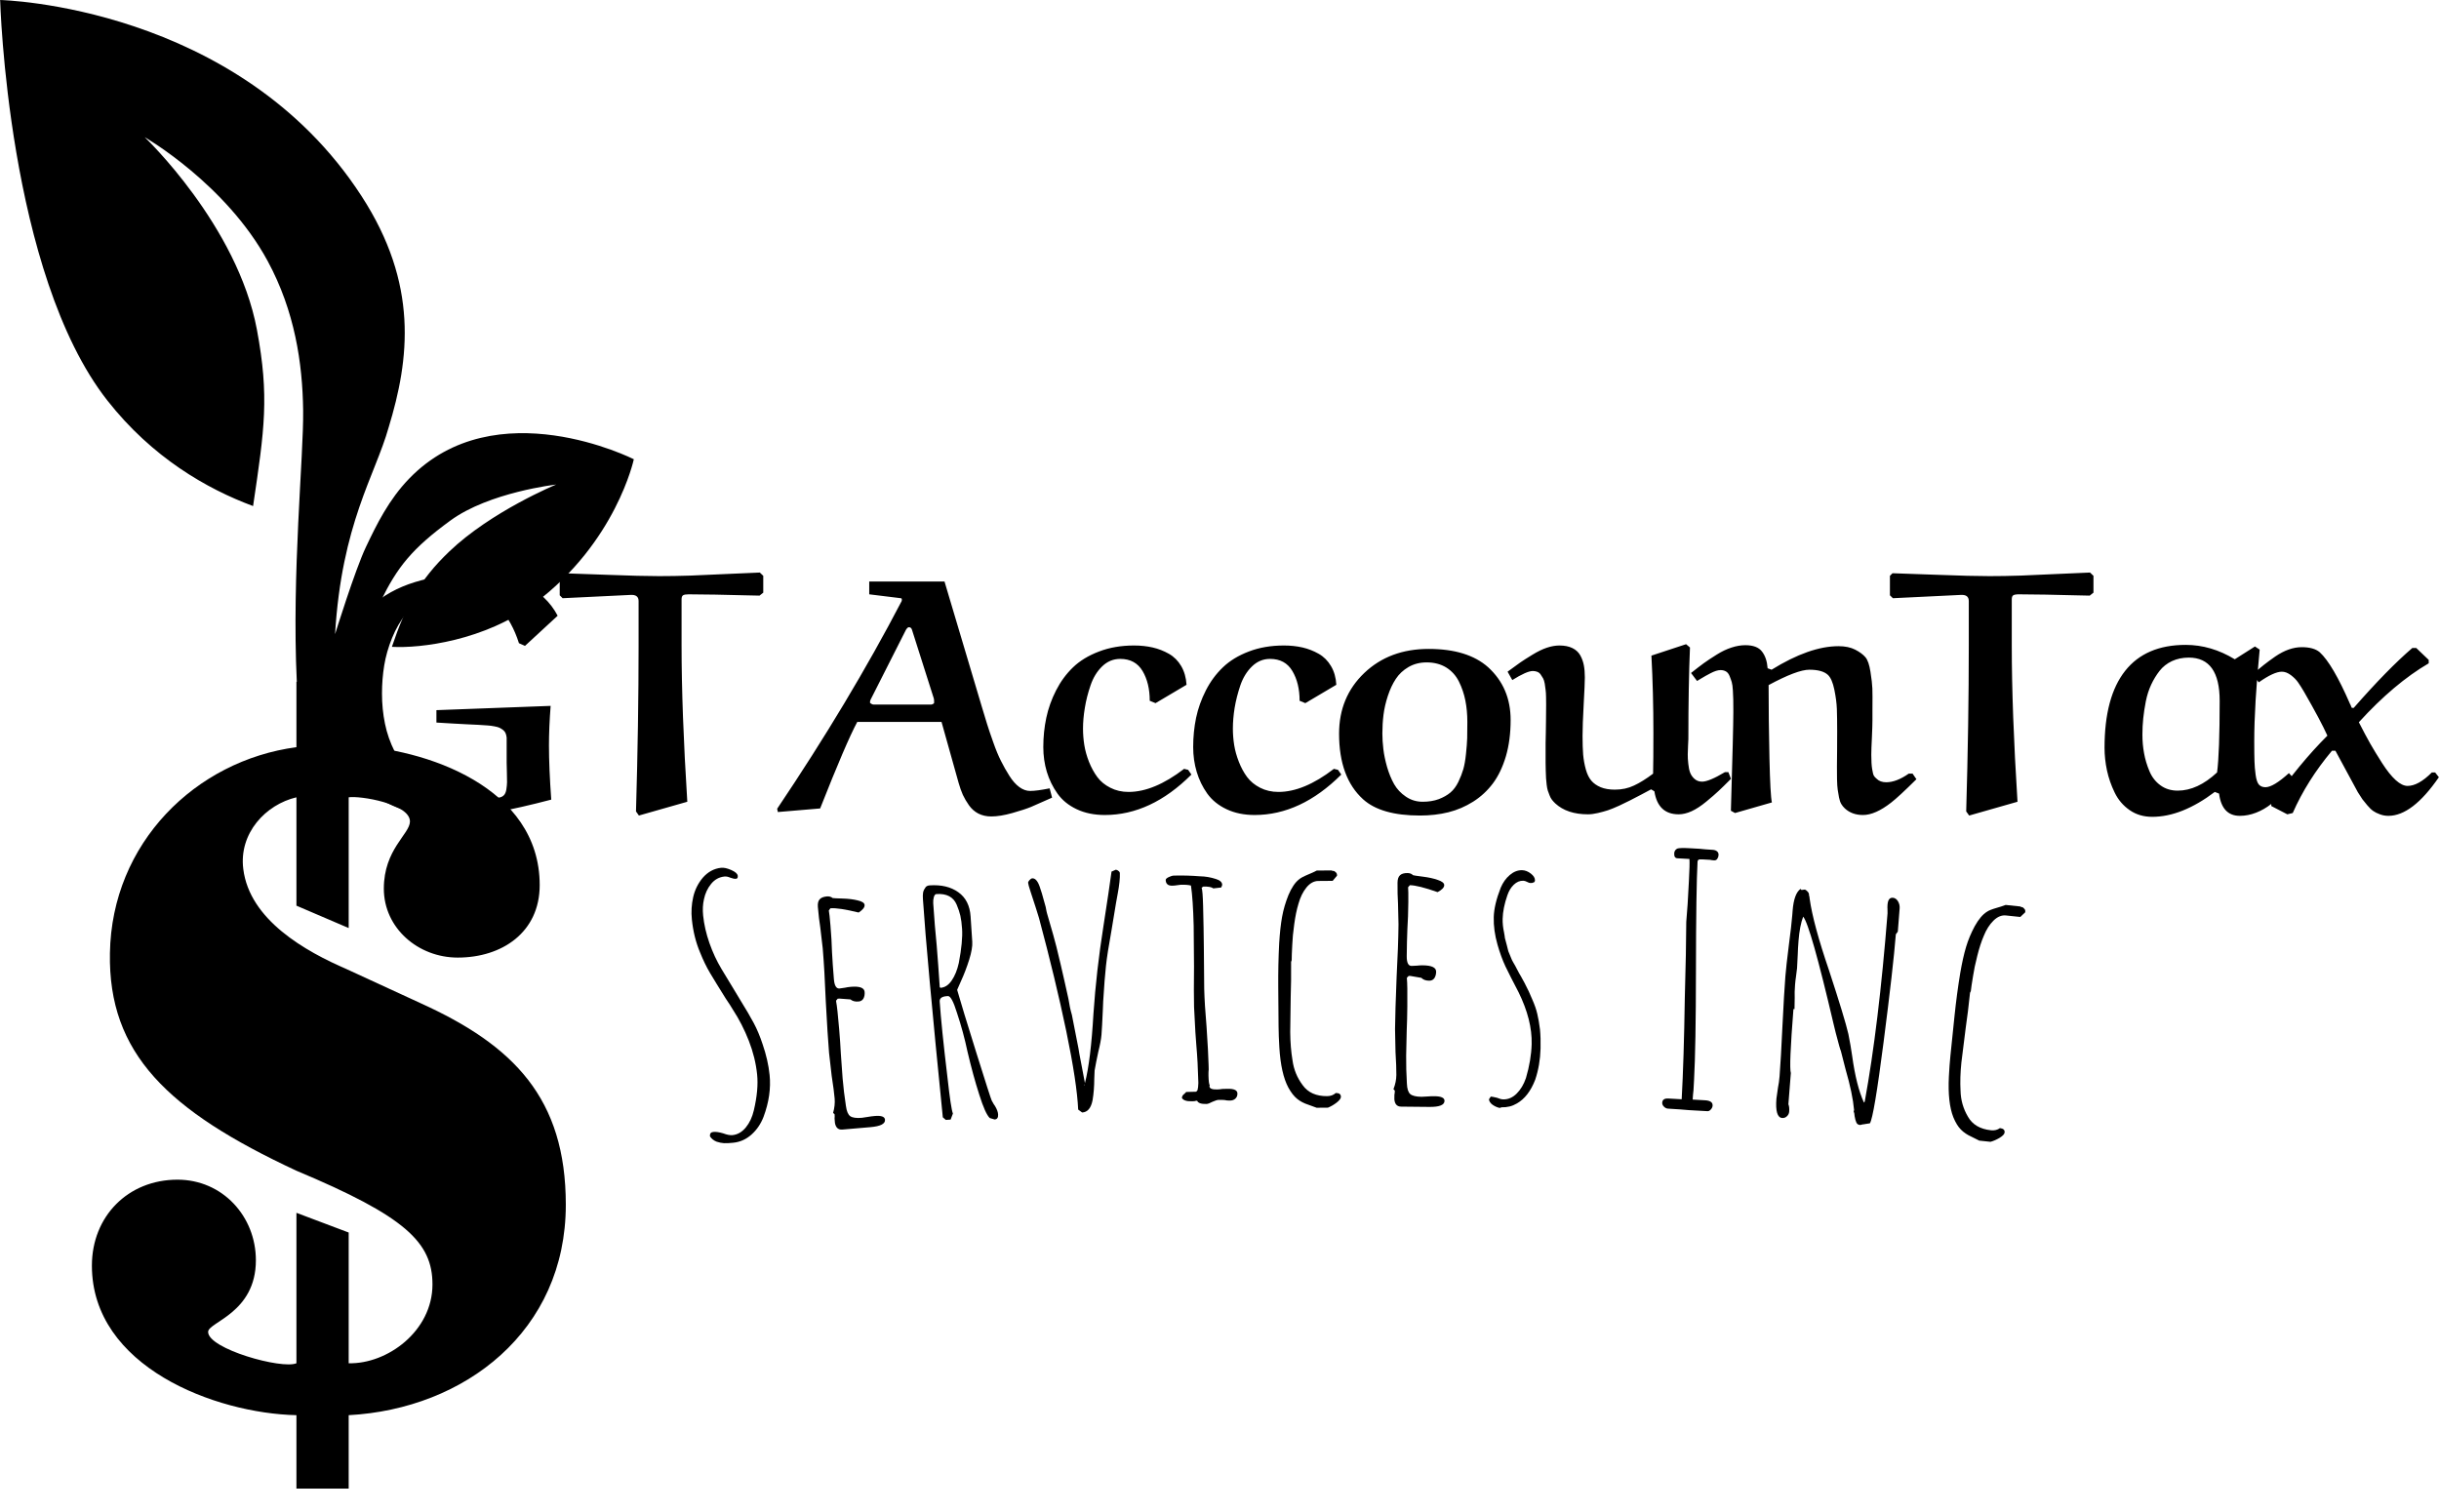 <svg id="SvgjsSvg1174" width="5000" height="3099" xmlns="http://www.w3.org/2000/svg" version="1.1" xmlns:xlink="http://www.w3.org/1999/xlink" xmlns:svgjs="http://svgjs.com/svgjs" viewBox="0 0 319.422 198"><defs id="SvgjsDefs1175"></defs><g id="SvgjsG1177" transform="rotate(0 41.5 97.5)"><svg height="195" viewBox="0 0 40.494 95.709" xmlns="http://www.w3.org/2000/svg" version="1.1" xmlns:xlink="http://www.w3.org/1999/xlink" xmlns:svgjs="http://svgjs.com/svgjs" preserveAspectRatio="none" width="83" x="0" y="0"><g><svg data-color="1" xmlns="http://www.w3.org/2000/svg" xmlns:xlink="http://www.w3.org/1999/xlink" version="1.1" x="0px" y="0px" viewBox="29.65 1.654 40.494 95.709" enable-background="new 0 0 100 100" xml:space="preserve" width="40.494" height="95.709" fill="#000000"><path d="M56.529,66.159l-4.721-2.188c-2.648-1.151-6.218-3.166-6.621-6.448c-0.288-2.303,1.439-4.145,3.397-4.606v6.966l3.339,1.439  v-8.406c0.691-0.115,3.915,0.403,3.915,1.554c0,0.806-1.669,1.785-1.669,4.318s2.188,4.433,4.721,4.433  c2.821,0,5.239-1.612,5.239-4.663c0-6.276-7.254-8.809-12.206-8.982v-1.632c0.05-0.61,0.113-1.207,0.186-1.781  c0.25-1.944,0.954-3.977,1.86-5.857c1.056-2.181,1.992-3.376,4.456-5.186c2.479-1.824,6.757-2.313,6.757-2.313  s-4.14,1.715-6.836,4.31c-1.896,1.825-2.777,3.477-3.662,6.124c1.805,0.108,5.931-0.39,9.128-2.8c5.202-3.917,6.332-9.26,6.332-9.26  s-8.834-4.501-14.355,1.243c-1.306,1.359-2.075,2.938-2.765,4.401c-0.694,1.463-1.971,5.602-1.971,5.602  c0.422-7.113,2.565-10.22,3.42-13.283c1.342-4.418,1.921-9.227-1.735-14.892C44.837,1.994,29.65,1.654,29.65,1.654  s0.48,17.587,6.85,25.747c2.859,3.665,6.353,5.685,9.314,6.79c0.734-4.975,1.042-7.035,0.246-11.336  c-1.245-6.714-7.172-12.382-7.172-12.382s5.192,3.004,7.86,7.968c1.73,3.219,2.225,6.547,2.265,9.605  c0.038,2.923-0.736,10.492-0.405,17.444h-0.024v4.203c-6.448,0.864-11.803,6.161-11.918,13.242  c-0.115,6.448,3.685,10.133,11.918,13.99c6.966,2.936,8.693,4.606,8.693,7.312c0,2.994-2.879,5.124-5.354,5.067v-8.406l-3.339-1.267  v9.672c-0.922,0.403-5.643-0.921-5.643-2.015c0-0.633,3.052-1.209,3.052-4.606c0-2.821-2.13-5.182-5.009-5.182  c-3.166,0-5.47,2.361-5.47,5.527c0,6.506,7.888,9.5,13.07,9.615v4.721h3.339v-4.721c7.427-0.403,13.875-5.412,13.875-13.53  C65.799,72.262,62.46,68.865,56.529,66.159z"></path></svg></g><defs id="SvgjsDefs1176"></defs></svg></g><g id="SvgjsG1179" transform="rotate(0 181.508 91)"><svg xmlns="http://www.w3.org/2000/svg" xmlns:xlink="http://www.w3.org/1999/xlink" width="275.828" viewBox="2.56 22.3 275.83 32.08" overflow="visible" style="overflow: visible;" transform="" version="1.1" xmlns:svgjs="http://svgjs.com/svgjs" preserveAspectRatio="none" height="32" x="43.594" y="75" fill="#000000" stroke="none"><path stroke="none" fill="#000000" d="M16.11 42.00L16.11 40.37L31.07 39.81L31.07 39.81Q30.85 42.67 30.85 44.99L30.85 44.99L30.85 44.99Q30.85 47.95 31.15 52.12L31.15 52.12L31.15 52.12Q27.05 53.20 23.96 53.76L23.96 53.76L23.96 53.76Q20.86 54.33 17.81 54.33L17.81 54.33L17.81 54.33Q10.96 54.33 7.05 50.72L7.05 50.72L7.05 50.72Q2.56 46.66 2.56 39.02L2.56 39.02L2.56 39.02Q2.56 35.45 3.75 32.28L3.75 32.28L3.75 32.28Q4.94 29.11 7.48 26.79L7.48 26.79L7.48 26.79Q9.90 24.60 13.28 23.56L13.28 23.56L13.28 23.56Q16.65 22.52 20.41 22.52L20.41 22.52L20.41 22.52Q29.11 22.52 31.99 27.97L31.99 27.97L27.71 31.93L26.92 31.58L26.92 31.58Q26.47 30.16 25.83 29.00L25.83 29.00L25.83 29.00Q25.20 27.84 24.28 26.81L24.28 26.81L24.28 26.81Q23.35 25.78 22.01 25.20L22.01 25.20L22.01 25.20Q20.67 24.62 19.06 24.62L19.06 24.62L19.06 24.62Q16.82 24.62 15.04 25.48L15.04 25.48L15.04 25.48Q13.26 26.34 12.15 27.70L12.15 27.70L12.15 27.70Q11.04 29.07 10.30 30.89L10.30 30.89L10.30 30.89Q9.56 32.72 9.27 34.51L9.27 34.51L9.27 34.51Q8.98 36.31 8.98 38.18L8.98 38.18L8.98 38.18Q8.98 40.24 9.37 42.14L9.37 42.14L9.37 42.14Q9.75 44.04 10.67 45.86L10.67 45.86L10.67 45.86Q11.58 47.67 12.94 49.02L12.94 49.02L12.94 49.02Q14.31 50.36 16.42 51.18L16.42 51.18L16.42 51.18Q18.54 51.99 21.16 51.99L21.16 51.99L21.16 51.99Q23.22 51.99 24.23 51.86L24.23 51.86L24.23 51.86Q24.66 51.82 24.92 51.57L24.92 51.57L24.92 51.57Q25.18 51.33 25.27 50.79L25.27 50.79L25.27 50.79Q25.35 50.25 25.36 49.84L25.36 49.84L25.36 49.84Q25.37 49.44 25.34 48.57L25.34 48.57L25.34 48.57Q25.31 47.70 25.31 47.29L25.31 47.29L25.31 43.98L25.31 43.98Q25.27 43.63 25.17 43.40L25.17 43.40L25.17 43.40Q25.07 43.16 24.86 42.99L24.86 42.99L24.86 42.99Q24.64 42.82 24.41 42.70L24.41 42.70L24.41 42.70Q24.17 42.58 23.72 42.50L23.72 42.50L23.72 42.50Q23.27 42.41 22.83 42.38L22.83 42.38L22.83 42.38Q22.39 42.35 21.62 42.30L21.62 42.30L21.62 42.30Q20.86 42.26 20.14 42.23L20.14 42.23L20.14 42.23Q19.42 42.20 18.29 42.13L18.29 42.13L18.29 42.13Q17.17 42.07 16.11 42.00L16.11 42.00ZM42.59 31.88L42.59 31.88L42.59 26.04L42.59 26.04Q42.59 25.16 41.50 25.24L41.50 25.24L32.64 25.67L32.26 25.29L32.26 22.73L32.60 22.39L32.60 22.39Q34.19 22.43 38.54 22.60L38.54 22.60L38.54 22.60Q42.89 22.77 45.28 22.77L45.28 22.77L45.28 22.77Q47.25 22.77 49.39 22.70L49.39 22.70L49.39 22.70Q51.53 22.62 54.35 22.48L54.35 22.48L54.35 22.48Q57.18 22.34 58.47 22.30L58.47 22.30L58.92 22.73L58.92 24.94L58.43 25.33L58.43 25.33Q58.30 25.33 56.58 25.29L56.58 25.29L56.58 25.29Q54.86 25.24 52.66 25.20L52.66 25.20L52.66 25.20Q50.46 25.16 49.14 25.16L49.14 25.16L49.14 25.16Q48.61 25.16 48.41 25.29L48.41 25.29L48.41 25.29Q48.22 25.42 48.22 25.82L48.22 25.82L48.22 31.88L48.22 31.88Q48.22 40.48 48.97 52.40L48.97 52.40L42.63 54.21L42.25 53.67L42.25 53.67Q42.59 42.04 42.59 31.88ZM66.37 53.28L66.37 53.28L60.83 53.75L60.74 53.32L60.74 53.32Q70.18 39.25 77.03 26.08L77.03 26.08L77.03 26.08Q77.07 26.04 77.07 25.87L77.07 25.87L77.07 25.87Q77.07 25.67 76.94 25.67L76.94 25.67L72.80 25.16L72.80 23.48L82.66 23.48L87.54 39.90L87.54 39.90Q87.94 41.25 88.23 42.18L88.23 42.18L88.23 42.18Q88.52 43.12 89.04 44.58L89.04 44.58L89.04 44.58Q89.55 46.04 90.05 47.03L90.05 47.03L90.05 47.03Q90.54 48.02 91.16 49.00L91.16 49.00L91.16 49.00Q91.77 49.97 92.47 50.48L92.47 50.48L92.47 50.48Q93.16 50.98 93.87 50.98L93.87 50.98L93.87 50.98Q94.75 50.98 96.43 50.64L96.43 50.64L96.75 51.86L96.75 51.86Q94.84 52.72 93.99 53.08L93.99 53.08L93.99 53.08Q93.14 53.43 91.55 53.88L91.55 53.88L91.55 53.88Q89.96 54.33 88.78 54.33L88.78 54.33L88.78 54.33Q87.84 54.33 87.09 53.95L87.09 53.95L87.09 53.95Q86.35 53.56 85.86 52.86L85.86 52.86L85.86 52.86Q85.37 52.16 85.06 51.49L85.06 51.49L85.06 51.49Q84.76 50.81 84.51 49.93L84.51 49.93L82.27 41.92L71.23 41.92L71.23 41.92Q69.77 44.64 66.37 53.28ZM73.38 39.64L80.90 39.64L80.90 39.64Q81.00 39.64 81.15 39.56L81.15 39.56L81.15 39.56Q81.30 39.49 81.30 39.40L81.30 39.40L81.30 39.40Q81.30 38.93 81.26 38.84L81.26 38.84L78.40 29.82L78.40 29.82Q78.30 29.48 78.00 29.48L78.00 29.48L78.00 29.48Q77.82 29.48 77.61 29.82L77.61 29.82L72.99 38.97L72.99 38.97Q72.90 39.10 72.90 39.36L72.90 39.36L72.90 39.36Q72.90 39.45 73.08 39.54L73.08 39.54L73.08 39.54Q73.25 39.64 73.38 39.64L73.38 39.64ZM114.36 37.04L114.36 37.04L110.30 39.45L109.54 39.14L109.54 39.14Q109.54 36.82 108.60 35.23L108.60 35.23L108.60 35.23Q107.65 33.64 105.68 33.64L105.68 33.64L105.68 33.64Q104.32 33.64 103.31 34.62L103.31 34.62L103.31 34.62Q102.30 35.60 101.79 37.11L101.79 37.11L101.79 37.11Q101.27 38.63 101.04 40.07L101.04 40.07L101.04 40.07Q100.80 41.51 100.80 42.80L100.80 42.80L100.80 42.80Q100.80 43.87 100.97 44.95L100.97 44.95L100.97 44.95Q101.14 46.02 101.58 47.15L101.58 47.15L101.58 47.15Q102.03 48.28 102.67 49.15L102.67 49.15L102.67 49.15Q103.31 50.02 104.38 50.56L104.38 50.56L104.38 50.56Q105.44 51.11 106.77 51.11L106.77 51.11L106.77 51.11Q110.10 51.11 114.04 48.08L114.04 48.08L114.57 48.21L115.00 48.83L115.00 48.83Q109.70 54.14 103.66 54.14L103.66 54.14L103.66 54.14Q101.57 54.14 99.97 53.38L99.97 53.38L99.97 53.38Q98.37 52.62 97.45 51.32L97.45 51.32L97.45 51.32Q96.53 50.02 96.06 48.47L96.06 48.47L96.06 48.47Q95.60 46.92 95.60 45.22L95.60 45.22L95.60 45.22Q95.60 43.23 95.99 41.38L95.99 41.38L95.99 41.38Q96.38 39.53 97.27 37.78L97.27 37.78L97.27 37.78Q98.16 36.03 99.50 34.74L99.50 34.74L99.50 34.74Q100.84 33.45 102.90 32.67L102.90 32.67L102.90 32.67Q104.95 31.88 107.48 31.88L107.48 31.88L107.48 31.88Q108.79 31.88 109.92 32.14L109.92 32.14L109.92 32.14Q111.05 32.40 112.05 32.97L112.05 32.97L112.05 32.97Q113.05 33.54 113.66 34.58L113.66 34.58L113.66 34.58Q114.27 35.62 114.36 37.04ZM133.98 37.04L133.98 37.04L129.92 39.45L129.17 39.14L129.17 39.14Q129.17 36.82 128.22 35.23L128.22 35.23L128.22 35.23Q127.28 33.64 125.30 33.64L125.30 33.64L125.30 33.64Q123.95 33.64 122.94 34.62L122.94 34.62L122.94 34.62Q121.93 35.60 121.41 37.11L121.41 37.11L121.41 37.11Q120.90 38.63 120.66 40.07L120.66 40.07L120.66 40.07Q120.43 41.51 120.43 42.80L120.43 42.80L120.43 42.80Q120.43 43.87 120.60 44.95L120.60 44.95L120.60 44.95Q120.77 46.02 121.21 47.15L121.21 47.15L121.21 47.15Q121.65 48.28 122.29 49.15L122.29 49.15L122.29 49.15Q122.94 50.02 124.00 50.56L124.00 50.56L124.00 50.56Q125.07 51.11 126.40 51.11L126.40 51.11L126.40 51.11Q129.73 51.11 133.66 48.08L133.66 48.08L134.20 48.21L134.63 48.83L134.63 48.83Q129.32 54.14 123.28 54.14L123.28 54.14L123.28 54.14Q121.20 54.14 119.60 53.38L119.60 53.38L119.60 53.38Q118.00 52.62 117.07 51.32L117.07 51.32L117.07 51.32Q116.15 50.02 115.69 48.47L115.69 48.47L115.69 48.47Q115.23 46.92 115.23 45.22L115.23 45.22L115.23 45.22Q115.23 43.23 115.61 41.38L115.61 41.38L115.61 41.38Q116 39.53 116.89 37.78L116.89 37.78L116.89 37.78Q117.78 36.03 119.13 34.74L119.13 34.74L119.13 34.74Q120.47 33.45 122.52 32.67L122.52 32.67L122.52 32.67Q124.57 31.88 127.11 31.88L127.11 31.88L127.11 31.88Q128.42 31.88 129.55 32.14L129.55 32.14L129.55 32.14Q130.67 32.40 131.67 32.97L131.67 32.97L131.67 32.97Q132.67 33.54 133.28 34.58L133.28 34.58L133.28 34.58Q133.90 35.62 133.98 37.04ZM140.01 43.42L140.01 43.42L140.01 43.42Q140.01 44.41 140.14 45.49L140.14 45.49L140.14 45.49Q140.27 46.58 140.63 47.85L140.63 47.85L140.63 47.85Q141.00 49.11 141.55 50.09L141.55 50.09L141.55 50.09Q142.11 51.07 143.09 51.73L143.09 51.73L143.09 51.73Q144.07 52.40 145.29 52.40L145.29 52.40L145.29 52.40Q146.47 52.40 147.39 52.06L147.39 52.06L147.39 52.06Q148.30 51.71 148.91 51.20L148.91 51.20L148.91 51.20Q149.53 50.68 149.96 49.80L149.96 49.80L149.96 49.80Q150.38 48.92 150.61 48.13L150.61 48.13L150.61 48.13Q150.84 47.33 150.96 46.13L150.96 46.13L150.96 46.13Q151.09 44.92 151.12 44.06L151.12 44.06L151.12 44.06Q151.14 43.21 151.14 41.92L151.14 41.92L151.14 41.92Q151.14 40.41 150.88 39.10L150.88 39.10L150.88 39.10Q150.62 37.79 150.04 36.62L150.04 36.62L150.04 36.62Q149.46 35.45 148.38 34.77L148.38 34.77L148.38 34.77Q147.29 34.10 145.81 34.10L145.81 34.10L145.81 34.10Q144.48 34.10 143.43 34.71L143.43 34.71L143.43 34.71Q142.39 35.32 141.77 36.27L141.77 36.27L141.77 36.27Q141.15 37.21 140.73 38.49L140.73 38.49L140.73 38.49Q140.31 39.77 140.16 40.97L140.16 40.97L140.16 40.97Q140.01 42.17 140.01 43.42ZM134.34 43.46L134.34 43.46L134.34 43.46Q134.34 38.65 137.64 35.49L137.64 35.49L137.64 35.49Q140.95 32.33 146.07 32.33L146.07 32.33L146.07 32.33Q151.18 32.33 153.87 34.74L153.87 34.74L153.87 34.74Q156.81 37.43 156.81 41.66L156.81 41.66L156.81 41.66Q156.81 44.30 156.19 46.43L156.19 46.43L156.19 46.43Q155.56 48.55 154.49 49.99L154.49 49.99L154.49 49.99Q153.41 51.43 151.90 52.39L151.90 52.39L151.90 52.39Q150.38 53.35 148.66 53.78L148.66 53.78L148.66 53.78Q146.93 54.21 144.93 54.21L144.93 54.21L144.93 54.21Q139.84 54.21 137.49 52.08L137.49 52.08L137.49 52.08Q134.34 49.22 134.34 43.46ZM175.25 33.21L175.25 33.21L179.79 31.71L180.30 32.14L180.30 32.14Q180.09 37.13 180.09 44.17L180.09 44.17L180.09 44.17Q180.09 44.32 180.05 44.99L180.05 44.99L180.05 44.99Q180.02 45.65 180.01 46.17L180.01 46.17L180.01 46.17Q180 46.69 180.08 47.41L180.08 47.41L180.08 47.41Q180.15 48.13 180.33 48.60L180.33 48.60L180.33 48.60Q180.52 49.07 180.91 49.41L180.91 49.41L180.91 49.41Q181.31 49.76 181.89 49.76L181.89 49.76L181.89 49.76Q182.79 49.76 184.88 48.51L184.88 48.51L185.33 48.51L185.67 49.39L185.67 49.39Q184.62 50.45 184.05 50.98L184.05 50.98L184.05 50.98Q183.48 51.52 182.44 52.38L182.44 52.38L182.44 52.38Q181.40 53.24 180.50 53.65L180.50 53.65L180.50 53.65Q179.61 54.05 178.82 54.05L178.82 54.05L178.82 54.05Q176.11 54.05 175.64 51.03L175.64 51.03L175.21 50.77L175.21 50.77Q174.91 50.94 173.90 51.47L173.90 51.47L173.90 51.47Q172.89 51.99 172.42 52.24L172.42 52.24L172.42 52.24Q171.94 52.49 171.04 52.91L171.04 52.91L171.04 52.91Q170.14 53.32 169.55 53.52L169.55 53.52L169.55 53.52Q168.96 53.71 168.24 53.88L168.24 53.88L168.24 53.88Q167.52 54.05 166.94 54.05L166.94 54.05L166.94 54.05Q164.21 54.05 162.66 52.62L162.66 52.62L162.66 52.62Q162.43 52.40 162.23 52.15L162.23 52.15L162.23 52.15Q162.04 51.91 161.91 51.56L161.91 51.56L161.91 51.56Q161.78 51.22 161.68 50.94L161.68 50.94L161.68 50.94Q161.59 50.66 161.53 50.16L161.53 50.16L161.53 50.16Q161.48 49.65 161.45 49.33L161.45 49.33L161.45 49.33Q161.42 49.01 161.41 48.33L161.41 48.33L161.41 48.33Q161.39 47.65 161.39 47.28L161.39 47.28L161.39 47.28Q161.39 46.90 161.39 46.04L161.39 46.04L161.39 46.04Q161.39 45.18 161.39 44.73L161.39 44.73L161.39 44.73Q161.39 44.21 161.42 43.26L161.42 43.26L161.42 43.26Q161.44 42.30 161.44 41.87L161.44 41.87L161.44 41.87Q161.44 41.49 161.45 40.77L161.45 40.77L161.45 40.77Q161.46 40.05 161.46 39.66L161.46 39.66L161.46 39.66Q161.46 39.27 161.45 38.66L161.45 38.66L161.45 38.66Q161.44 38.05 161.39 37.71L161.39 37.71L161.39 37.71Q161.35 37.36 161.28 36.90L161.28 36.90L161.28 36.90Q161.20 36.44 161.06 36.19L161.06 36.19L161.06 36.19Q160.92 35.94 160.75 35.70L160.75 35.70L160.75 35.70Q160.58 35.45 160.31 35.34L160.31 35.34L160.31 35.34Q160.04 35.23 159.72 35.23L159.72 35.23L159.72 35.23Q158.92 35.23 157.03 36.42L157.03 36.42L156.41 35.32L156.41 35.32Q157.51 34.50 158.06 34.12L158.06 34.12L158.06 34.12Q158.62 33.73 159.65 33.10L159.65 33.10L159.65 33.10Q160.69 32.46 161.56 32.17L161.56 32.17L161.56 32.17Q162.43 31.88 163.20 31.88L163.20 31.88L163.20 31.88Q164.21 31.88 164.90 32.22L164.90 32.22L164.90 32.22Q165.58 32.55 165.93 33.17L165.93 33.17L165.93 33.17Q166.27 33.79 166.40 34.48L166.40 34.48L166.40 34.48Q166.53 35.17 166.53 36.07L166.53 36.07L166.53 36.07Q166.53 36.87 166.38 39.58L166.38 39.58L166.38 39.58Q166.23 42.30 166.23 43.76L166.23 43.76L166.23 43.76Q166.23 45.22 166.31 46.22L166.31 46.22L166.31 46.22Q166.40 47.22 166.66 48.16L166.66 48.16L166.66 48.16Q166.92 49.09 167.38 49.63L167.38 49.63L167.38 49.63Q167.84 50.17 168.60 50.49L168.60 50.49L168.60 50.49Q169.37 50.81 170.46 50.81L170.46 50.81L170.46 50.81Q171.84 50.81 172.97 50.27L172.97 50.27L172.97 50.27Q174.11 49.74 175.47 48.71L175.47 48.71L175.47 48.71Q175.51 46.99 175.51 43.33L175.51 43.33L175.51 43.33Q175.51 38.05 175.25 33.21ZM190.60 37.08L190.60 37.08L190.60 37.08Q190.60 41.77 190.71 46.66L190.71 46.66L190.71 46.66Q190.82 51.56 191.03 52.49L191.03 52.49L186.20 53.88L185.66 53.58L185.66 53.58Q185.98 42.80 185.98 40.69L185.98 40.69L185.98 40.69Q185.98 40.56 185.98 40.33L185.98 40.33L185.98 40.33Q185.98 39.42 185.97 38.97L185.97 38.97L185.97 38.97Q185.96 38.52 185.92 37.79L185.92 37.79L185.92 37.79Q185.88 37.06 185.77 36.68L185.77 36.68L185.77 36.68Q185.66 36.31 185.49 35.89L185.49 35.89L185.49 35.89Q185.32 35.47 185.02 35.29L185.02 35.29L185.02 35.29Q184.71 35.11 184.31 35.11L184.31 35.11L184.31 35.11Q184.05 35.11 183.72 35.21L183.72 35.21L183.72 35.21Q183.38 35.32 183.00 35.52L183.00 35.52L183.00 35.52Q182.61 35.73 182.33 35.88L182.33 35.88L182.33 35.88Q182.05 36.03 181.67 36.27L181.67 36.27L181.67 36.27Q181.30 36.50 181.23 36.54L181.23 36.54L180.44 35.49L180.44 35.49Q181.38 34.74 182.10 34.21L182.10 34.21L182.10 34.21Q182.82 33.69 183.80 33.08L183.80 33.08L183.80 33.08Q184.78 32.46 185.74 32.15L185.74 32.15L185.74 32.15Q186.69 31.84 187.55 31.84L187.55 31.84L187.55 31.84Q189.10 31.84 189.73 32.67L189.73 32.67L189.73 32.67Q190.37 33.49 190.47 34.87L190.47 34.87L190.99 35.06L190.99 35.06Q195.97 31.97 199.75 31.97L199.75 31.97L199.75 31.97Q201.06 31.97 201.95 32.43L201.95 32.43L201.95 32.43Q202.83 32.89 203.28 33.42L203.28 33.42L203.28 33.42Q203.73 33.95 203.94 35.33L203.94 35.33L203.94 35.33Q204.16 36.72 204.19 37.52L204.19 37.52L204.19 37.52Q204.22 38.33 204.20 40.41L204.20 40.41L204.20 40.41Q204.20 41.25 204.20 41.70L204.20 41.70L204.20 41.70Q204.20 42.37 204.13 43.95L204.13 43.95L204.13 43.95Q204.05 45.53 204.05 46.23L204.05 46.23L204.05 46.23Q204.05 47.42 204.16 48.09L204.16 48.09L204.16 48.09Q204.27 48.77 204.38 48.97L204.38 48.97L204.38 48.97Q204.50 49.18 204.76 49.39L204.76 49.39L204.76 49.39Q205.21 49.84 206.01 49.84L206.01 49.84L206.01 49.84Q207.34 49.84 208.95 48.71L208.95 48.71L209.46 48.71L209.96 49.44L209.96 49.44Q207.66 51.73 206.65 52.51L206.65 52.51L206.65 52.51Q204.57 54.14 202.96 54.14L202.96 54.14L202.96 54.14Q201.52 54.14 200.59 53.28L200.59 53.28L200.59 53.28Q200.31 53.02 200.12 52.70L200.12 52.70L200.12 52.70Q199.93 52.38 199.82 51.83L199.82 51.83L199.82 51.83Q199.71 51.28 199.65 50.82L199.65 50.82L199.65 50.82Q199.58 50.36 199.56 49.41L199.56 49.41L199.56 49.41Q199.54 48.47 199.55 47.77L199.55 47.77L199.55 47.77Q199.56 47.07 199.57 45.63L199.57 45.63L199.57 45.63Q199.58 44.19 199.58 43.14L199.58 43.14L199.58 43.14Q199.58 41.36 199.54 40.23L199.54 40.23L199.54 40.23Q199.50 39.10 199.21 37.68L199.21 37.68L199.21 37.68Q198.92 36.27 198.38 35.75L198.38 35.75L198.38 35.75Q197.65 35.06 195.93 35.06L195.93 35.06L195.93 35.06Q194.34 35.06 190.60 37.08ZM216.82 31.88L216.82 31.88L216.82 26.04L216.82 26.04Q216.82 25.16 215.73 25.24L215.73 25.24L206.88 25.67L206.49 25.29L206.49 22.73L206.83 22.39L206.83 22.39Q208.42 22.43 212.77 22.60L212.77 22.60L212.77 22.60Q217.12 22.77 219.51 22.77L219.51 22.77L219.51 22.77Q221.48 22.77 223.62 22.70L223.62 22.70L223.62 22.70Q225.76 22.62 228.58 22.48L228.58 22.48L228.58 22.48Q231.41 22.34 232.70 22.30L232.70 22.30L233.15 22.73L233.15 24.94L232.66 25.33L232.66 25.33Q232.53 25.33 230.81 25.29L230.81 25.29L230.81 25.29Q229.09 25.24 226.89 25.20L226.89 25.20L226.89 25.20Q224.69 25.16 223.38 25.16L223.38 25.16L223.38 25.16Q222.84 25.16 222.64 25.29L222.64 25.29L222.64 25.29Q222.45 25.42 222.45 25.82L222.45 25.82L222.45 31.88L222.45 31.88Q222.45 40.48 223.20 52.40L223.20 52.40L216.87 54.21L216.48 53.67L216.48 53.67Q216.82 42.04 216.82 31.88ZM251.66 33.69L254.30 32.01L254.92 32.42L254.92 32.42Q254.21 39.75 254.21 44.43L254.21 44.43L254.21 44.43Q254.21 46.28 254.24 47.09L254.24 47.09L254.24 47.09Q254.26 47.91 254.39 48.87L254.39 48.87L254.39 48.87Q254.52 49.82 254.83 50.16L254.83 50.16L254.83 50.16Q255.14 50.49 255.68 50.49L255.68 50.49L255.68 50.49Q256.71 50.49 258.75 48.64L258.75 48.64L259.59 49.56L259.59 49.56Q258.81 50.49 258.10 51.21L258.10 51.21L258.10 51.21Q257.39 51.93 256.45 52.68L256.45 52.68L256.45 52.68Q255.50 53.43 254.44 53.84L254.44 53.84L254.44 53.84Q253.38 54.25 252.32 54.25L252.32 54.25L252.32 54.25Q249.98 54.25 249.60 51.33L249.60 51.33L249.04 51.11L249.04 51.11Q244.72 54.38 240.85 54.38L240.85 54.38L240.85 54.38Q239.15 54.38 237.89 53.50L237.89 53.50L237.89 53.50Q236.62 52.62 235.93 51.20L235.93 51.20L235.93 51.20Q235.24 49.78 234.92 48.29L234.92 48.29L234.92 48.29Q234.60 46.79 234.60 45.31L234.60 45.31L234.60 45.31Q234.60 38.63 237.30 35.21L237.30 35.21L237.30 35.21Q239.99 31.80 245.23 31.80L245.23 31.80L245.23 31.80Q248.56 31.80 251.66 33.69L251.66 33.69ZM249.68 39.14L249.68 39.14L249.68 39.14Q249.68 33.47 245.64 33.47L245.64 33.47L245.64 33.47Q244.42 33.47 243.43 33.93L243.43 33.93L243.43 33.93Q242.44 34.40 241.81 35.21L241.81 35.21L241.81 35.21Q241.17 36.03 240.71 37.02L240.71 37.02L240.71 37.02Q240.25 38.01 240.01 39.20L240.01 39.20L240.01 39.20Q239.78 40.39 239.67 41.44L239.67 41.44L239.67 41.44Q239.56 42.50 239.56 43.59L239.56 43.59L239.56 43.59Q239.56 44.86 239.78 46.04L239.78 46.04L239.78 46.04Q239.99 47.22 240.48 48.38L240.48 48.38L240.48 48.38Q240.96 49.54 241.92 50.24L241.92 50.24L241.92 50.24Q242.87 50.94 244.18 50.94L244.18 50.94L244.18 50.94Q246.78 50.94 249.34 48.55L249.34 48.55L249.34 48.55Q249.68 45.98 249.68 39.14ZM274.91 32.21L275.43 32.21L277.06 33.77L277.06 34.22L277.06 34.22Q272.53 36.87 267.91 41.96L267.91 41.96L267.91 41.96Q268.81 43.72 269.41 44.78L269.41 44.78L269.41 44.78Q270.02 45.85 270.96 47.33L270.96 47.33L270.96 47.33Q271.91 48.81 272.74 49.56L272.74 49.56L272.74 49.56Q273.58 50.32 274.29 50.32L274.29 50.32L274.29 50.32Q275.71 50.32 277.47 48.55L277.47 48.55L277.90 48.55L278.39 49.18L278.39 49.18Q274.91 54.25 271.78 54.25L271.78 54.25L271.78 54.25Q271.20 54.25 270.67 54.05L270.67 54.05L270.67 54.05Q270.14 53.86 269.79 53.61L269.79 53.61L269.79 53.61Q269.44 53.37 269.02 52.87L269.02 52.87L269.02 52.87Q268.60 52.38 268.38 52.08L268.38 52.08L268.38 52.08Q268.17 51.78 267.78 51.15L267.78 51.15L264.84 45.70L264.39 45.70L264.39 45.70Q261.12 49.61 259.25 53.88L259.25 53.88L258.54 54.05L256.44 52.96L256.44 52.66L256.44 52.66Q260.13 47.37 263.79 43.72L263.79 43.72L263.79 43.72Q262.90 41.74 260.73 37.96L260.73 37.96L260.73 37.96Q260.30 37.23 259.96 36.74L259.96 36.74L259.96 36.74Q259.62 36.24 259.02 35.78L259.02 35.78L259.02 35.78Q258.41 35.32 257.83 35.32L257.83 35.32L257.83 35.32Q256.78 35.32 254.80 36.72L254.80 36.72L254.01 35.66L254.01 35.66Q254.91 34.87 255.49 34.41L255.49 34.41L255.49 34.41Q256.07 33.95 256.97 33.32L256.97 33.32L256.97 33.32Q257.88 32.70 258.74 32.40L258.74 32.40L258.74 32.40Q259.60 32.10 260.43 32.10L260.43 32.10L260.43 32.10Q262.00 32.10 262.78 32.76L262.78 32.76L262.78 32.76Q264.49 34.33 266.75 39.55L266.75 39.55L266.75 39.55Q266.81 39.66 266.84 39.72L266.84 39.72L266.84 39.72Q266.86 39.79 266.90 39.89L266.90 39.89L266.90 39.89Q266.94 39.98 266.99 40.07L266.99 40.07L267.24 40.07L267.24 40.07Q271.67 35.00 274.91 32.21L274.91 32.21Z" transform="rotate(0 140.475 38.34)"></path><defs id="SvgjsDefs1178"></defs></svg></g><g id="SvgjsG1181" transform="rotate(0 177.5 130.5)"><svg xmlns="http://www.w3.org/2000/svg" xmlns:xlink="http://www.w3.org/1999/xlink" width="176.156" viewBox="-88.684 -32.952 176.159 38.522" overflow="visible" style="overflow: visible;" transform="" version="1.1" xmlns:svgjs="http://svgjs.com/svgjs" preserveAspectRatio="none" height="39" x="89.422" y="111" fill="#000000" stroke="none"><g transform="rotate(0 -0.604 -13.691)"><path transform="translate(-7.317 0) rotate(-5.926 6.502 775.191)" stroke="none" fill="#000000" d="M5.17 0.99L5.17 0.99Q4.37 0.99 3.94 0.92L3.94 0.92L3.94 0.92Q3.51 0.85 3.01 0.63L3.01 0.63L3.01 0.63Q2.48 0.36 2.21-0.14L2.21-0.14L2.21-0.14Q2.21-0.67 2.70-0.67L2.70-0.67L2.70-0.67Q3.19-0.67 3.96-0.36L3.96-0.36L3.96-0.36Q4.68 0 5.17 0L5.17 0L5.17 0Q6.17 0 7.00-0.81L7.00-0.81L7.00-0.81Q7.83-1.62 8.28-2.92L8.28-2.92L8.28-2.92Q9.18-5.49 9.18-7.47L9.18-7.47L9.18-7.47Q9.18-9.67 8.55-11.92L8.55-11.92L8.55-11.92Q7.92-14.17 6.88-16.16L6.88-16.16L6.88-16.16Q6.66-16.65 6.12-17.64L6.12-17.64L6.12-17.64Q5.00-19.89 4.41-21.15L4.41-21.15L4.41-21.15Q3.82-22.41 3.38-23.94L3.38-23.94L3.38-23.94Q2.75-25.96 2.75-28.30L2.75-28.30L2.75-28.30Q2.75-29.79 3.22-31.16L3.22-31.16L3.22-31.16Q3.69-32.53 4.72-33.52L4.72-33.52L4.72-33.52Q5.85-34.56 7.25-34.56L7.25-34.56L7.25-34.56Q7.79-34.56 8.55-34.13L8.55-34.13L8.55-34.13Q9.31-33.70 9.31-33.30L9.31-33.30L9.31-33.30Q9.31-32.94 9.04-32.94L9.04-32.94L9.04-32.94Q8.78-32.94 8.32-33.16L8.32-33.16L8.32-33.16Q7.92-33.39 7.56-33.39L7.56-33.39L7.56-33.39Q6.52-33.39 5.74-32.63L5.74-32.63L5.74-32.63Q4.95-31.86 4.59-30.73L4.59-30.73L4.59-30.73Q4.27-29.79 4.27-28.66L4.27-28.66L4.27-28.66Q4.27-26.91 4.72-25.04L4.72-25.04L4.72-25.04Q5.17-23.18 5.94-21.55L5.94-21.55L7.51-18.27L7.96-17.32L7.96-17.32Q8.91-15.39 9.43-14.13L9.43-14.13L9.43-14.13Q9.95-12.87 10.30-11.29L10.30-11.29L10.30-11.29Q10.80-9.18 10.80-7.25L10.80-7.25L10.80-7.25Q10.80-4.63 9.45-1.93L9.45-1.93L9.45-1.93Q8.78-0.63 7.65 0.18L7.65 0.18L7.65 0.18Q6.52 0.99 5.17 0.99L5.17 0.99Z"></path>,<path transform="translate(-6.26 0) rotate(-4.86 6.412 775.191)" stroke="none" fill="#000000" d="M4.09 0.58L4.09 0.58Q3.28 0.58 3.19-0.36L3.19-0.36L3.19-0.94L3.19-0.94Q3.24-1.17 3.24-1.48L3.24-1.48L3.06-1.67L3.06-1.67Q3.42-2.61 3.42-3.51L3.42-3.51L3.42-3.51Q3.42-4.54 3.28-6.48L3.28-6.48L3.19-9.45L3.19-9.45Q3.19-11.70 3.33-16.20L3.33-16.20L3.33-16.20Q3.51-20.20 3.51-22.99L3.51-22.99L3.42-25.70L3.42-25.70Q3.33-26.91 3.33-28.39L3.33-28.39L3.33-28.39Q3.33-29.07 3.65-29.36L3.65-29.36L3.65-29.36Q3.96-29.65 4.63-29.65L4.63-29.65L4.63-29.65Q5.08-29.65 5.35-29.38L5.35-29.38L5.35-29.38Q5.44-29.34 6.66-29.20L6.66-29.20L6.66-29.20Q7.79-29.07 8.59-28.80L8.59-28.80L8.59-28.80Q9.45-28.53 9.45-28.13L9.45-28.13L9.45-28.13Q9.45-27.68 8.59-27.22L8.59-27.22L8.59-27.22Q6.03-28.08 4.95-28.08L4.95-28.08L4.72-27.81L4.72-27.81Q4.77-27.40 4.77-25.88L4.77-25.88L4.77-25.88Q4.77-23.94 4.68-22.41L4.68-22.41L4.68-22.41Q4.63-20.84 4.63-18.90L4.63-18.90L4.63-18.90Q4.63-17.64 5.26-17.64L5.26-17.64L5.98-17.68L5.98-17.68Q6.34-17.73 6.75-17.73L6.75-17.73L6.75-17.73Q8.50-17.73 8.50-16.92L8.50-16.92L8.50-16.92Q8.50-16.43 8.28-16.09L8.28-16.09L8.28-16.09Q8.05-15.75 7.60-15.75L7.60-15.75L7.60-15.75Q6.93-15.75 6.57-16.11L6.57-16.11L5.13-16.34L4.91-16.34L4.68-16.11L4.68-15.97L4.68-15.97Q4.77-15.21 4.77-12.42L4.77-12.42L4.77-12.42Q4.77-10.66 4.72-9.22L4.72-9.22L4.68-6.03L4.68-6.03Q4.68-4.27 4.81-2.43L4.81-2.43L4.81-2.43Q4.86-1.40 5.26-1.06L5.26-1.06L5.26-1.06Q5.67-0.72 6.75-0.72L6.75-0.72L7.56-0.77L7.56-0.77Q7.96-0.81 8.46-0.81L8.46-0.81L8.46-0.81Q9.76-0.81 9.76-0.22L9.76-0.22L9.76-0.22Q9.76 0.58 7.79 0.58L7.79 0.58L4.09 0.58Z"></path>,<path transform="translate(-7.025 0) rotate(-3.818 7.268 775.191)" stroke="none" fill="#000000" d="M10.75 0.77L10.13 0.54L10.13 0.54Q9.58-0.04 8.96-2.56L8.96-2.56L8.96-2.56Q8.32-5.08 7.79-8.23L7.79-8.23L7.79-8.23Q7.42-10.80 6.75-13.32L6.75-13.32L6.75-13.32Q6.21-15.57 5.71-15.57L5.71-15.57L5.58-15.57L5.58-15.57Q4.59-15.57 4.59-14.94L4.59-14.94L4.59-14.94Q4.59-11.70 4.95-5.08L4.95-5.08L4.95-5.08Q5.13-1.03 5.35-0.36L5.35-0.36L5.00 0.40L4.37 0.40L4.00 0.04L4.00 0.04Q3.28-20.75 3.28-28.30L3.28-28.30L3.28-28.30Q3.28-28.80 3.35-29.11L3.35-29.11L3.35-29.11Q3.42-29.43 3.65-29.70L3.65-29.70L3.65-29.70Q3.82-30.02 4.27-30.02L4.27-30.02L4.27-30.02Q6.57-30.02 7.96-28.89L7.96-28.89L7.96-28.89Q9.36-27.77 9.36-25.65L9.36-25.65L9.36-22.36L9.36-22.36Q9.36-21.51 8.80-20.07L8.80-20.07L8.80-20.07Q8.23-18.63 7.56-17.41L7.56-17.41L6.97-16.29L6.97-16.29Q7.47-13.99 8.93-8.03L8.93-8.03L8.93-8.03Q10.39-2.07 10.53-1.71L10.53-1.71L10.53-1.71Q10.57-1.67 10.64-1.48L10.64-1.48L10.64-1.48Q10.71-1.30 10.93-0.94L10.93-0.94L10.93-0.94Q11.25-0.32 11.25 0.14L11.25 0.14L11.25 0.14Q11.25 0.77 10.75 0.77L10.75 0.77ZM4.81-16.70L4.81-16.70Q5.67-16.70 6.34-17.55L6.34-17.55L6.34-17.55Q7.02-18.40 7.42-19.75L7.42-19.75L7.42-19.75Q8.14-22.50 8.14-24.12L8.14-24.12L8.14-24.12Q8.14-25.15 8.03-25.83L8.03-25.83L8.03-25.83Q7.92-26.50 7.65-27.27L7.65-27.27L7.65-27.27Q7.11-28.84 5.08-28.84L5.08-28.84L5.08-28.84Q4.86-28.84 4.72-28.46L4.72-28.46L4.72-28.46Q4.59-28.08 4.59-27.68L4.59-27.68L4.59-27.68Q4.59-24.66 4.68-22.23L4.68-22.23L4.68-22.23Q4.72-19.80 4.72-16.79L4.72-16.79L4.81-16.70Z"></path>,<path transform="translate(-8.51 0) rotate(-2.599 7.56 775.191)" stroke="none" fill="#000000" d="M7.25 0.54L6.75 0.14L6.75 0.14Q6.75-3.33 5.65-10.08L5.65-10.08L5.65-10.08Q4.54-16.83 2.75-24.84L2.75-24.84L2.38-26.23L1.80-28.30L1.80-28.30Q1.53-29.25 1.53-29.47L1.53-29.47L1.53-29.47Q1.53-29.61 1.73-29.81L1.73-29.81L1.73-29.81Q1.93-30.02 2.11-30.02L2.11-30.02L2.11-30.02Q2.75-30.02 3.10-28.62L3.10-28.62L3.10-28.62Q3.28-28.04 3.44-27.29L3.44-27.29L3.44-27.29Q3.60-26.55 3.69-26.23L3.69-26.23L3.69-26.23Q3.78-25.56 3.82-25.43L3.82-25.43L3.82-25.43Q4.68-21.96 4.86-21.02L4.86-21.02L5.31-18.72L5.71-16.56L6.12-14.26L6.12-14.26Q6.25-13.05 6.48-12.15L6.48-12.15L7.15-7.74L7.15-7.74Q7.15-7.56 7.47-5.44L7.47-5.44L7.79-3.24L7.79-3.24Q8.69-6.17 9.31-12.15L9.31-12.15L9.31-12.15Q9.95-17.73 11.12-23.36L11.12-23.36L11.12-23.36Q12.11-28.21 12.51-30.42L12.51-30.42L13.09-30.64L13.09-30.64Q13.28-30.60 13.43-30.46L13.43-30.46L13.43-30.46Q13.59-30.33 13.59-30.20L13.59-30.20L13.59-30.20Q13.59-29.20 13.18-27.49L13.18-27.49L12.91-26.32L12.15-22.77L12.15-22.77Q11.47-19.84 11.23-18.27L11.23-18.27L11.23-18.27Q10.98-16.70 10.66-13.72L10.66-13.72L10.57-12.69L10.57-12.69Q10.35-10.26 10.24-9.40L10.24-9.40L10.24-9.40Q10.13-8.55 9.72-7.20L9.72-7.20L9.72-7.20Q9.36-5.85 9.13-4.81L9.13-4.81L9.04-3.78L9.04-3.78Q8.96-2.21 8.69-0.99L8.69-0.99L8.69-0.99Q8.32 0.54 7.25 0.54L7.25 0.54ZM7.74-2.92L7.74-3.10L7.69-3.01L7.74-2.92Z"></path>,<path transform="translate(-5.832 0) rotate(-1.474 5.422 775.191)" stroke="none" fill="#000000" d="M5.67 0L5.67 0Q4.63 0 4.46-0.45L4.46-0.45L4.46-0.45Q4.23-0.45 4.09-0.40L4.09-0.40L3.73-0.40L3.73-0.40Q2.75-0.40 2.48-0.85L2.48-0.85L2.48-0.85Q2.48-1.17 2.83-1.40L2.83-1.40L3.06-1.62L4.37-1.62L4.54-1.80L4.63-2.21L4.68-2.75L4.68-2.75Q4.68-5.49 4.54-7.65L4.54-7.65L4.46-9.31L4.37-12.60L4.37-12.60Q4.37-14.35 4.50-17.86L4.50-17.86L4.59-23.09L4.59-23.09Q4.59-26.50 4.37-28.30L4.37-28.30L4.37-28.30Q3.96-28.44 3.01-28.44L3.01-28.44L2.52-28.39L2.52-28.39Q2.25-28.35 1.93-28.35L1.93-28.35L1.93-28.35Q1.08-28.35 1.08-29.11L1.08-29.11L1.08-29.11Q1.08-29.29 1.48-29.47L1.48-29.47L1.48-29.47Q1.89-29.65 2.16-29.65L2.16-29.65L2.16-29.65Q3.87-29.65 5.58-29.47L5.58-29.47L5.58-29.47Q6.61-29.43 7.65-29.07L7.65-29.07L7.65-29.07Q8.46-28.80 8.46-28.30L8.46-28.30L8.46-28.30Q8.46-28.21 8.32-27.95L8.32-27.95L7.29-27.86L7.29-27.86Q6.97-28.13 5.98-28.13L5.98-28.13L5.76-27.99L5.76-27.99Q5.89-27.58 5.89-25.61L5.89-25.61L5.89-25.61Q5.89-22.63 5.85-20.25L5.85-20.25L5.76-14.89L5.76-14.89Q5.76-12.87 5.94-9.99L5.94-9.99L5.94-9.99Q6.08-6.71 6.08-5.04L6.08-5.04L6.08-4.46L6.08-4.46Q6.03-4.14 6.03-3.65L6.03-3.65L6.03-3.65Q6.03-2.61 6.17-2.38L6.17-2.38L6.12-2.29L6.12-2.29Q6.12-1.84 7.11-1.84L7.11-1.84L7.11-1.84Q7.51-1.84 7.79-1.89L7.79-1.89L8.46-1.89L8.46-1.89Q9.76-1.89 9.76-1.26L9.76-1.26L9.76-1.26Q9.76-0.85 9.49-0.61L9.49-0.61L9.49-0.61Q9.22-0.36 8.78-0.36L8.78-0.36L8.78-0.36Q8.37-0.36 8.05-0.45L8.05-0.45L8.05-0.45Q7.69-0.49 7.29-0.49L7.29-0.49L7.29-0.49Q7.02-0.49 6.48-0.27L6.48-0.27L6.48-0.27Q5.94 0 5.67 0L5.67 0Z"></path>,<path transform="translate(-6.912 0) rotate(-0.474 6.795 775.191)" stroke="none" fill="#000000" d="M7.65 0.72L6.57 0.32L6.57 0.32Q5.71 0.04 5.11-0.45L5.11-0.45L5.11-0.45Q4.50-0.94 3.96-1.93L3.96-1.93L3.96-1.93Q3.01-3.73 2.83-7.11L2.83-7.11L2.83-7.11Q2.75-8.64 2.75-9.81L2.75-9.81L2.75-14.94L2.75-14.94Q2.75-17.86 2.92-20.61L2.92-20.61L2.92-20.61Q3.06-22.63 3.33-24.03L3.33-24.03L3.33-24.03Q3.60-25.43 4.18-26.82L4.18-26.82L4.18-26.82Q4.81-28.26 5.58-28.84L5.58-28.84L5.58-28.84Q5.89-29.11 6.79-29.47L6.79-29.47L6.79-29.47Q7.38-29.70 7.92-29.97L7.92-29.97L9.72-29.97L9.86-29.97L9.86-29.97Q9.90-29.92 9.99-29.92L9.99-29.92L10.21-29.88L10.39-29.74L10.39-29.74Q10.53-29.61 10.53-29.56L10.53-29.56L10.53-29.56Q10.57-29.47 10.57-29.29L10.57-29.29L9.99-28.62L8.10-28.62L8.10-28.62Q7.25-28.62 6.55-27.79L6.55-27.79L6.55-27.79Q5.85-26.95 5.49-25.70L5.49-25.70L5.49-25.70Q5.13-24.57 4.91-23.04L4.91-23.04L4.91-23.04Q4.68-21.51 4.63-20.38L4.63-20.38L4.63-20.38Q4.54-18.95 4.54-18.40L4.54-18.40L4.46-18.18L4.46-18.18Q4.46-15.66 4.37-13.63L4.37-13.63L4.27-9.09L4.27-9.09Q4.27-7.11 4.54-5.44L4.54-5.44L4.54-5.44Q4.77-3.65 5.85-2.21L5.85-2.21L5.85-2.21Q6.88-0.77 9.04-0.77L9.04-0.77L9.04-0.77Q9.72-0.77 10.17-1.17L10.17-1.17L10.17-1.17Q10.84-1.17 10.84-0.67L10.84-0.67L10.84-0.67Q10.84-0.36 10.28 0.07L10.28 0.07L10.28 0.07Q9.72 0.49 9.13 0.72L9.13 0.72L7.65 0.72Z"></path>,<path transform="translate(-6.26 0) rotate(0.56 6.412 775.191)" stroke="none" fill="#000000" d="M4.09 0.58L4.09 0.58Q3.28 0.58 3.19-0.36L3.19-0.36L3.19-0.94L3.19-0.94Q3.24-1.17 3.24-1.48L3.24-1.48L3.06-1.67L3.06-1.67Q3.42-2.61 3.42-3.51L3.42-3.51L3.42-3.51Q3.42-4.54 3.28-6.48L3.28-6.48L3.19-9.45L3.19-9.45Q3.19-11.70 3.33-16.20L3.33-16.20L3.33-16.20Q3.51-20.20 3.51-22.99L3.51-22.99L3.42-25.70L3.42-25.70Q3.33-26.91 3.33-28.39L3.33-28.39L3.33-28.39Q3.33-29.07 3.65-29.36L3.65-29.36L3.65-29.36Q3.96-29.65 4.63-29.65L4.63-29.65L4.63-29.65Q5.08-29.65 5.35-29.38L5.35-29.38L5.35-29.38Q5.44-29.34 6.66-29.20L6.66-29.20L6.66-29.20Q7.79-29.07 8.59-28.80L8.59-28.80L8.59-28.80Q9.45-28.53 9.45-28.13L9.45-28.13L9.45-28.13Q9.45-27.68 8.59-27.22L8.59-27.22L8.59-27.22Q6.03-28.08 4.95-28.08L4.95-28.08L4.72-27.81L4.72-27.81Q4.77-27.40 4.77-25.88L4.77-25.88L4.77-25.88Q4.77-23.94 4.68-22.41L4.68-22.41L4.68-22.41Q4.63-20.84 4.63-18.90L4.63-18.90L4.63-18.90Q4.63-17.64 5.26-17.64L5.26-17.64L5.98-17.68L5.98-17.68Q6.34-17.73 6.75-17.73L6.75-17.73L6.75-17.73Q8.50-17.73 8.50-16.92L8.50-16.92L8.50-16.92Q8.50-16.43 8.28-16.09L8.28-16.09L8.28-16.09Q8.05-15.75 7.60-15.75L7.60-15.75L7.60-15.75Q6.93-15.75 6.57-16.11L6.57-16.11L5.13-16.34L4.91-16.34L4.68-16.11L4.68-15.97L4.68-15.97Q4.77-15.21 4.77-12.42L4.77-12.42L4.77-12.42Q4.77-10.66 4.72-9.22L4.72-9.22L4.68-6.03L4.68-6.03Q4.68-4.27 4.81-2.43L4.81-2.43L4.81-2.43Q4.86-1.40 5.26-1.06L5.26-1.06L5.26-1.06Q5.67-0.72 6.75-0.72L6.75-0.72L7.56-0.77L7.56-0.77Q7.96-0.81 8.46-0.81L8.46-0.81L8.46-0.81Q9.76-0.81 9.76-0.22L9.76-0.22L9.76-0.22Q9.76 0.58 7.79 0.58L7.79 0.58L4.09 0.58Z"></path>,<path transform="translate(-6.035 0) rotate(1.525 5.58 775.191)" stroke="none" fill="#000000" d="M3.73 0.54L3.73 0.54Q3.24 0.45 2.79 0.16L2.79 0.16L2.79 0.16Q2.34-0.14 2.29-0.54L2.29-0.54L2.52-0.90L2.52-0.90Q2.70-0.90 3.33-0.77L3.33-0.77L3.33-0.77Q3.82-0.58 4.14-0.58L4.14-0.58L4.14-0.58Q5.13-0.58 5.89-1.37L5.89-1.37L5.89-1.37Q6.66-2.16 7.06-3.42L7.06-3.42L7.06-3.42Q7.69-5.76 7.69-7.83L7.69-7.83L7.69-7.83Q7.69-10.93 5.80-14.49L5.80-14.49L5.80-14.49Q4.63-16.56 4.00-17.77L4.00-17.77L4.00-17.77Q3.38-18.99 2.88-20.56L2.88-20.56L2.88-20.56Q2.29-22.41 2.29-24.12L2.29-24.12L2.29-24.12Q2.29-25.74 3.10-27.95L3.10-27.95L3.10-27.95Q3.51-28.98 4.25-29.63L4.25-29.63L4.25-29.63Q5.00-30.29 5.85-30.29L5.85-30.29L5.85-30.29Q6.43-30.29 7.00-29.88L7.00-29.88L7.00-29.88Q7.56-29.47 7.56-29.02L7.56-29.02L7.56-29.02Q7.56-28.66 6.97-28.66L6.97-28.66L6.97-28.66Q6.79-28.66 6.52-28.80L6.52-28.80L6.52-28.80Q6.25-28.93 6.03-28.93L6.03-28.93L6.03-28.93Q5.35-28.93 4.81-28.39L4.81-28.39L4.81-28.39Q4.27-27.86 4.00-27L4.00-27L4.00-27Q3.46-25.33 3.46-23.94L3.46-23.94L3.46-23.94Q3.46-23.09 3.69-22.18L3.69-22.18L3.69-22.18Q3.73-21.91 3.78-21.73L3.78-21.73L3.78-21.73Q3.82-21.55 3.82-21.46L3.82-21.46L4.09-20.56L4.32-19.75L4.68-18.95L4.68-18.95Q4.81-18.63 4.97-18.38L4.97-18.38L4.97-18.38Q5.13-18.13 5.26-17.91L5.26-17.91L5.80-16.96L5.80-16.96Q5.98-16.70 6.57-15.68L6.57-15.68L6.57-15.68Q7.15-14.67 7.65-13.54L7.65-13.54L7.65-13.54Q8.10-12.60 8.32-11.77L8.32-11.77L8.32-11.77Q8.55-10.93 8.73-9.76L8.73-9.76L8.73-9.76Q8.87-8.64 8.87-7.29L8.87-7.29L8.87-7.29Q8.87-5.13 8.28-3.24L8.28-3.24L8.28-3.24Q7.47-0.99 5.94-0.09L5.94-0.09L5.94-0.09Q5.08 0.45 3.96 0.45L3.96 0.45L3.73 0.54ZM7.29-28.80L7.33-28.80L7.33-28.80Q7.33-28.84 7.29-28.84L7.29-28.84L7.29-28.80Z"></path>,<path transform="translate(-4.348 0) rotate(2.339 0 775.191)" stroke="none" fill="#000000" d=""></path>,<path transform="translate(-6.575 0) rotate(3.197 6.075 775.191)" stroke="none" fill="#000000" d="M6.43-0.18L6.43-0.18Q5.35-0.22 3.69-0.22L3.69-0.22L3.69-0.22Q3.38-0.22 3.13-0.45L3.13-0.45L3.13-0.45Q2.88-0.67 2.88-0.94L2.88-0.94L2.88-0.94Q2.88-1.53 3.65-1.53L3.65-1.53L5.40-1.53L5.40-1.53Q5.40-6.71 5.08-14.58L5.08-14.58L5.08-14.58Q4.91-20.88 4.72-24.48L4.72-24.48L4.77-26.77L4.77-29.74L4.77-29.74Q4.77-31.99 4.68-32.63L4.68-32.63L3.10-32.63L3.10-32.63Q2.65-32.63 2.65-33.25L2.65-33.25L2.65-33.25Q2.65-33.66 3.01-33.88L3.01-33.88L3.01-33.88Q3.33-34.02 4.68-34.02L4.68-34.02L5.94-34.02L5.94-34.02Q6.61-33.98 7.65-33.98L7.65-33.98L7.65-33.98Q8.01-33.98 8.23-33.82L8.23-33.82L8.23-33.82Q8.46-33.66 8.46-33.34L8.46-33.34L8.46-33.34Q8.46-33.07 8.32-32.85L8.32-32.85L8.32-32.85Q8.19-32.63 7.92-32.63L7.92-32.63L7.92-32.63Q7.60-32.63 7.38-32.67L7.38-32.67L6.84-32.67L6.39-32.67L6.39-32.67Q5.94-32.67 5.85-32.58L5.85-32.58L5.76-32.40L5.76-32.40Q5.76-28.89 6.34-18.22L6.34-18.22L6.34-18.22Q6.88-8.37 6.88-4.05L6.88-4.05L6.88-2.79L6.88-2.79Q6.84-2.21 6.84-1.57L6.84-1.57L8.46-1.57L8.46-1.57Q9.49-1.57 9.49-0.94L9.49-0.94L9.49-0.94Q9.49-0.67 9.29-0.43L9.29-0.43L9.29-0.43Q9.09-0.18 8.87-0.18L8.87-0.18L6.43-0.18Z"></path>,<path transform="translate(-10.85 0) rotate(4.564 10.53 775.191)" stroke="none" fill="#000000" d="M14.71 0.18L14.71 0.18Q14.35 0.18 14.20-0.09L14.20-0.09L14.20-0.09Q14.04-0.36 13.90-0.90L13.90-0.90L13.90-0.90Q13.86-1.26 13.72-1.53L13.72-1.53L13.77-1.67L13.77-1.67Q13.41-3.78 12.24-6.84L12.24-6.84L11.43-9.18L11.43-9.18Q11.34-9.27 10.57-11.47L10.57-11.47L10.21-12.55L10.21-12.55Q6.17-25.06 5.13-26.10L5.13-26.10L5.13-26.10Q4.77-24.88 4.77-22.95L4.77-22.95L4.77-22.95Q4.77-21.91 4.81-21.15L4.81-21.15L4.86-19.39L4.81-18.31L4.81-18.31Q4.77-17.82 4.77-17.23L4.77-17.23L4.77-17.23Q4.77-16.25 4.86-15.52L4.86-15.52L4.86-15.52Q4.95-14.08 4.95-14.08L4.95-14.08L4.81-14.08L4.81-14.08Q4.81-6.57 5.13-5.80L5.13-5.80L5.13-1.75L5.13-1.75Q5.31-1.40 5.31-0.81L5.31-0.81L5.31-0.81Q5.31-0.45 5.06-0.18L5.06-0.18L5.06-0.18Q4.81 0.09 4.46 0.09L4.46 0.09L4.46 0.09Q3.51 0.09 3.51-2.34L3.51-2.34L3.60-3.78L3.60-3.78Q3.69-4.46 3.69-5.26L3.69-5.26L3.69-5.26Q3.69-7.42 3.55-11.74L3.55-11.74L3.55-11.74Q3.42-16.06 3.42-18.22L3.42-18.22L3.42-18.22Q3.42-19.53 3.55-22.23L3.55-22.23L3.55-22.23Q3.69-24.88 3.69-26.19L3.69-26.19L3.69-26.77L3.69-26.77Q3.69-28.98 4.50-29.65L4.50-29.65L4.63-29.52L5.08-29.61L5.08-29.61Q5.26-29.56 5.49-29.34L5.49-29.34L5.49-29.34Q5.67-29.16 5.67-28.93L5.67-28.93L5.76-28.66L5.76-28.66Q5.76-28.57 5.78-28.51L5.78-28.51L5.78-28.51Q5.80-28.44 5.80-28.44L5.80-28.44L5.80-28.44Q6.52-25.24 9.04-19.48L9.04-19.48L9.04-19.48Q11.61-13.41 12.24-11.43L12.24-11.43L12.24-11.43Q12.69-9.86 12.96-8.64L12.96-8.64L12.96-8.64Q13.81-4.81 14.98-2.75L14.98-2.75L15.07-2.88L15.07-2.88Q16.11-12.87 16.11-27.40L16.11-27.40L16.06-27.95L16.06-27.95Q16.02-28.17 16.02-28.53L16.02-28.53L16.02-28.53Q16.02-29.47 16.65-29.47L16.65-29.47L16.65-29.47Q17.05-29.47 17.35-29.07L17.35-29.07L17.35-29.07Q17.64-28.66 17.64-28.17L17.64-28.17L17.64-25.15L17.41-24.79L17.41-24.79Q17.41-20.52 16.92-10.75L16.92-10.75L16.92-10.75Q16.43-0.99 15.97-0.14L15.97-0.14L15.21 0.04L15.21 0.09L15.16 0.04L14.71 0.18Z"></path>,<path transform="translate(-6.912 0) rotate(5.958 6.795 775.191)" stroke="none" fill="#000000" d="M7.65 0.72L6.57 0.32L6.57 0.32Q5.71 0.04 5.11-0.45L5.11-0.45L5.11-0.45Q4.50-0.94 3.96-1.93L3.96-1.93L3.96-1.93Q3.01-3.73 2.83-7.11L2.83-7.11L2.83-7.11Q2.75-8.64 2.75-9.81L2.75-9.81L2.75-14.94L2.75-14.94Q2.75-17.86 2.92-20.61L2.92-20.61L2.92-20.61Q3.06-22.63 3.33-24.03L3.33-24.03L3.33-24.03Q3.60-25.43 4.18-26.82L4.18-26.82L4.18-26.82Q4.81-28.26 5.58-28.84L5.58-28.84L5.58-28.84Q5.89-29.11 6.79-29.47L6.79-29.47L6.79-29.47Q7.38-29.70 7.92-29.97L7.92-29.97L9.72-29.97L9.86-29.97L9.86-29.97Q9.90-29.92 9.99-29.92L9.99-29.92L10.21-29.88L10.39-29.74L10.39-29.74Q10.53-29.61 10.53-29.56L10.53-29.56L10.53-29.56Q10.57-29.47 10.57-29.29L10.57-29.29L9.99-28.62L8.10-28.62L8.10-28.62Q7.25-28.62 6.55-27.79L6.55-27.79L6.55-27.79Q5.85-26.95 5.49-25.70L5.49-25.70L5.49-25.70Q5.13-24.57 4.91-23.04L4.91-23.04L4.91-23.04Q4.68-21.51 4.63-20.38L4.63-20.38L4.63-20.38Q4.54-18.95 4.54-18.40L4.54-18.40L4.46-18.18L4.46-18.18Q4.46-15.66 4.37-13.63L4.37-13.63L4.27-9.09L4.27-9.09Q4.27-7.11 4.54-5.44L4.54-5.44L4.54-5.44Q4.77-3.65 5.85-2.21L5.85-2.21L5.85-2.21Q6.88-0.77 9.04-0.77L9.04-0.77L9.04-0.77Q9.72-0.77 10.17-1.17L10.17-1.17L10.17-1.17Q10.84-1.17 10.84-0.67L10.84-0.67L10.84-0.67Q10.84-0.36 10.28 0.07L10.28 0.07L10.28 0.07Q9.72 0.49 9.13 0.72L9.13 0.72L7.65 0.72Z"></path></g><defs id="SvgjsDefs1180"></defs></svg></g></svg>